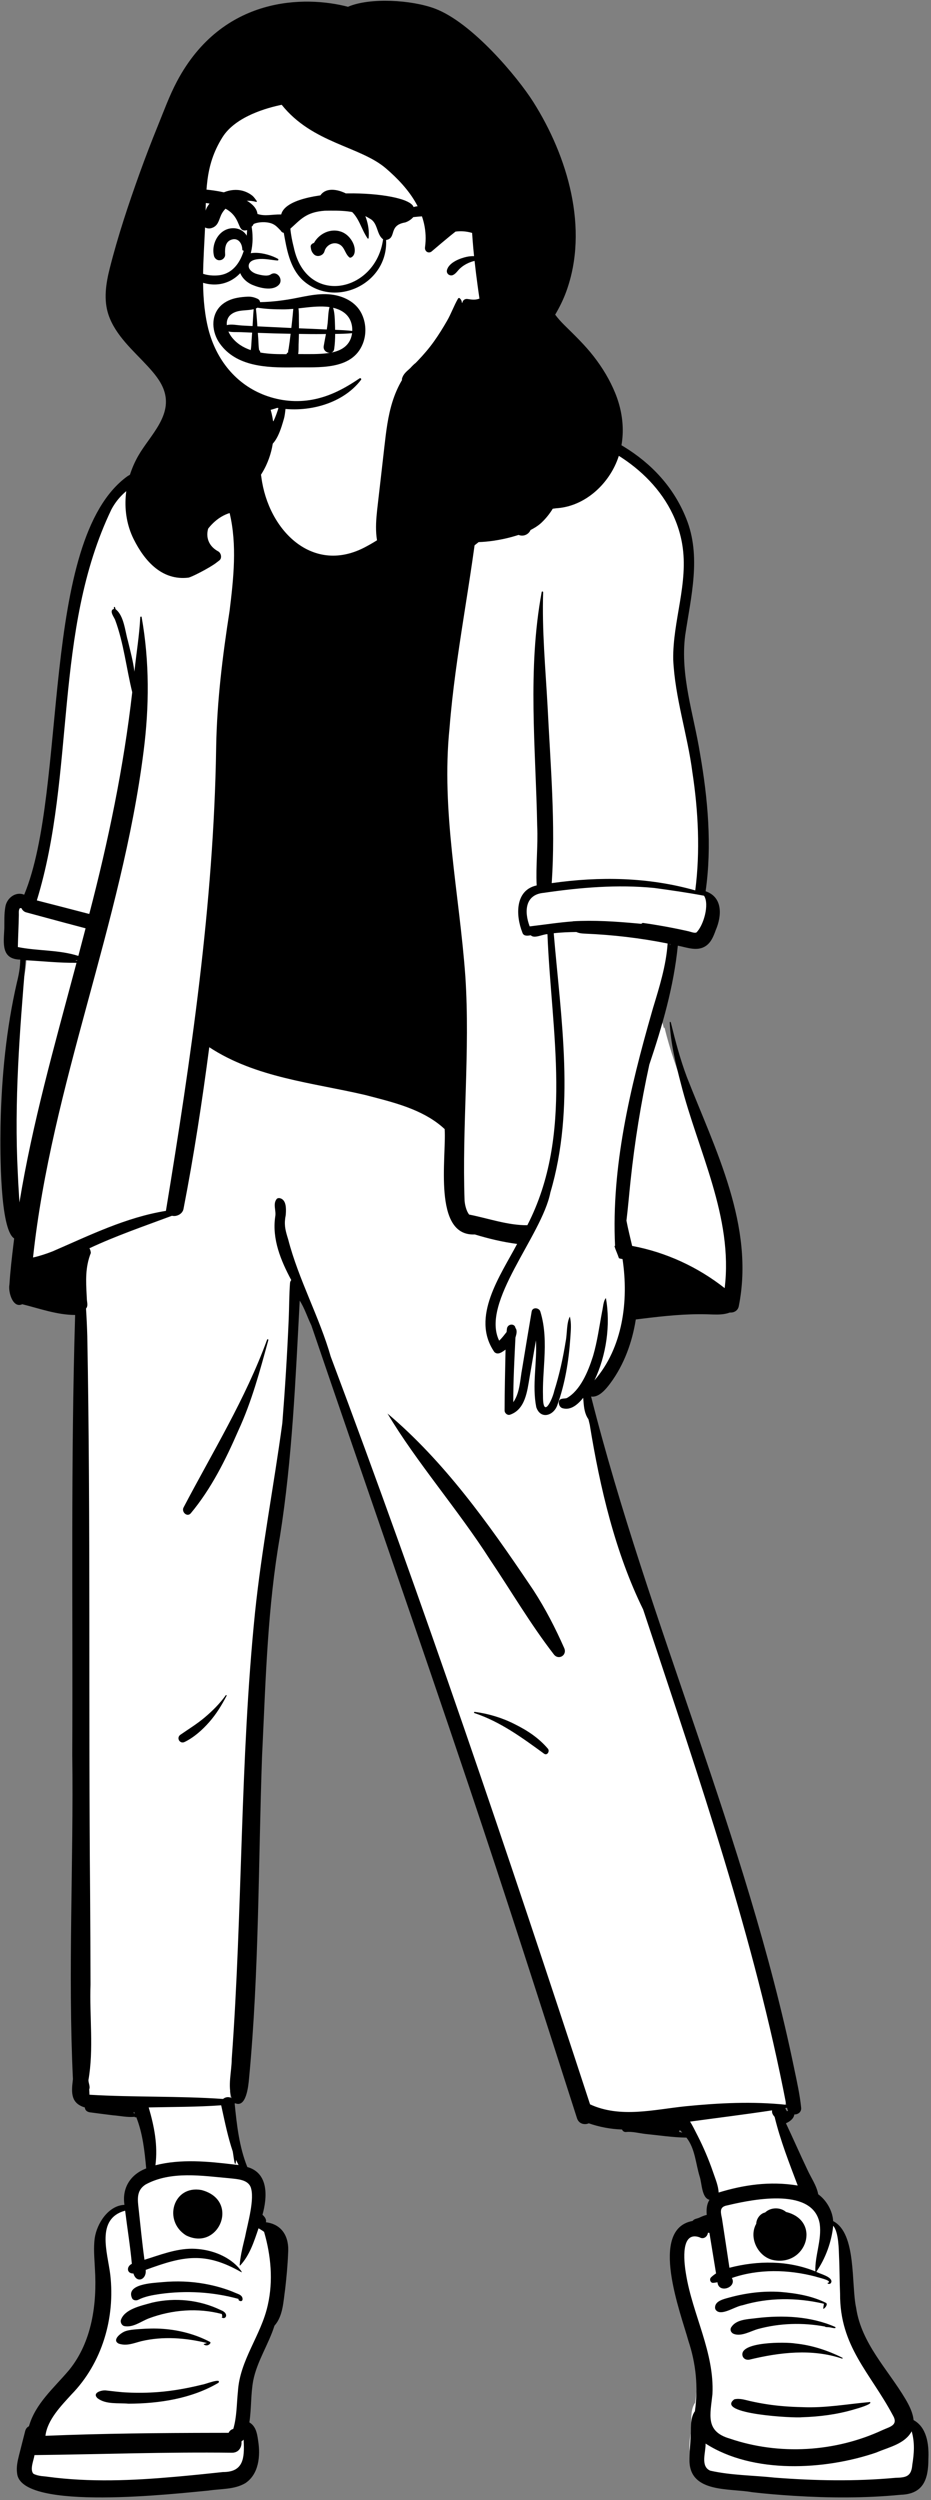 <svg width="256" height="687" viewBox="0 0 256 687" fill="none" xmlns="http://www.w3.org/2000/svg">
<rect x="0" y="0" width="256" height="687" fill="#808080" stroke="none"/>
<path fill-rule="evenodd" clip-rule="evenodd" d="M5.73 338.609C-0.525 338.749 2.157 280.391 6.334 269.637C6.919 267.458 7.402 264.48 7.304 261.805C2.139 262.322 2.695 258.786 2.961 254.523C2.874 251.137 2.638 244.152 7.82 246.872C23.353 215.774 6.558 135.385 47.456 127.813C52.385 126.616 57.478 125.378 61.627 121.961C66.018 113.845 68.254 112.808 75.529 112.283C76.876 104.973 79.394 97.163 86.898 94.319C93.769 91.626 101.765 91.412 108.929 92.848C114.858 94.782 115.4 105.804 116.718 111.238C124.704 109.12 134.546 104.666 138.845 114.763C140.927 114.141 142.857 114.545 144.973 115.237C162.709 118.095 179.916 126.118 186.494 142.859C190.557 152.905 187.674 163.841 186.15 174.246C184.729 185.575 188.476 196.071 190.213 206.969C192.8 221.975 193.268 234.011 191.58 245.165C196.042 246.18 196.371 250.238 194.565 254.484C194.035 255.921 193.501 257.436 192.329 258.249C189.945 259.75 186.863 258.02 184.272 257.755C183.733 263.748 182.689 269.627 180.963 276.31C181.463 278.31 182.036 280.544 182.551 282.553L182.725 282.364C188.641 307.144 206.236 331.214 200.767 357.55C200.446 358.427 199.836 358.245 199.367 358.229C196.652 359.262 194.159 358.606 191.422 358.712C184.928 358.716 178.655 359.548 172.836 360.272C171.772 367.221 168.314 378.598 162.146 381.248C162.042 381.283 160.214 380.902 160.061 380.891C176.48 447.467 206.023 509.029 217.757 576.947C217.827 577.776 216.478 577.337 216.036 577.438C216.096 579.322 214.879 579.775 213.174 580.446C215.371 585.039 217.35 589.627 219.538 594.232C220.552 596.512 222.205 598.764 222.506 601.201C224.928 602.748 226.559 605.773 226.515 608.597C233.045 611.357 231.271 624.989 232.76 631.741C234.267 641.8 241.432 648.825 246.345 657.072C247.346 658.728 248.413 660.897 248.46 662.976C251.506 664.404 252.641 667.523 252.44 672.773C252.451 678.916 250.718 681.255 246.046 681.403C233.356 682.671 218.548 682.155 205.785 680.713C196.237 679.499 187.776 680.506 189.911 669.033C190.35 666.256 189.506 662.516 191.15 660.268C192.164 653.577 191.574 646.833 189.389 640.222C188.06 634.656 185.815 623.159 186.745 615.689C187.176 612.234 194.228 610.333 195.47 610.165C195.075 607.564 195.249 603.02 196.648 601.213C194.078 600.854 193.432 600.175 192.897 597.321C191.618 592.699 191.448 587.681 188.281 583.787C182.586 583.86 176.909 582.415 171.216 582.239L170.933 581.585C167.566 581.542 164.218 580.947 161.022 579.781C160.313 580.116 159.406 580.404 159.008 579.331L157.107 573.386C134.977 502.96 110.446 432.363 86.528 362.453C85.132 359.054 83.453 355.441 81.269 352.412C80.53 395.188 71.569 437.918 70.8 480.672C69.76 510.085 70.027 539.188 67.261 568.705C66.549 574.952 65.792 574.745 64.859 574.361C64.486 574.42 63.606 574.607 63.225 574.688C63.848 580.895 64.566 590.972 67.228 597.321C73.112 598.229 72.059 602.744 70.754 606.487C72.157 607.686 71.958 610.481 71.541 612.028C77.078 612.034 78.285 616.537 77.904 619.379C77.377 624.131 77.672 631.527 74.501 635.586C72.633 640.762 69.593 645.647 68.406 651.223C67.659 655.326 67.948 661.302 67.228 665.372C69.039 666.208 68.272 667.52 68.577 670.056C70.144 681.669 64.627 679.695 54.873 680.495C49.026 681.786 4.515 684.355 6.439 676.629C6.11 673.483 7.574 672.101 8.2 669.003C8.482 668.181 14.027 658.666 17.335 655.064C28.428 644.641 27.944 630.647 27.593 614.528C28.245 610.159 31.606 605.976 35.894 606.446C34.663 601.78 36.945 597.723 41.714 596.374C41.238 591.091 40.736 583.913 38.992 579.343L40.635 577.67L38.436 577.933L37.706 576.095L36.91 578.109C33.135 578.109 28.876 577.272 25.261 576.878C24.683 576.911 24.941 576.126 24.846 575.823C21.431 575.116 21.057 573.302 21.661 568.979C20.866 498.784 21.211 429.248 22.298 358.923C16.961 359.161 11.758 357.214 6.514 355.917C4.65 357.087 4.122 352.923 4.34 352.024C4.636 347.371 5.212 342.833 5.73 338.609Z" fill="white"/>
<path fill-rule="evenodd" clip-rule="evenodd" d="M115.32 101.45C114.527 102.076 114.61 103.812 114.532 104.783L114.526 104.847C114.277 107.782 114.614 110.731 115.33 113.581L115.391 113.818C115.751 115.217 116.07 116.965 117.192 117.944C118.408 119.005 120.338 118.319 120.382 116.608C120.404 115.812 120.139 115.047 119.803 114.301C122.157 115.209 124.512 116.108 126.876 116.984C128.386 129.473 110.939 144.763 100.838 150.116C86.127 158.258 73.75 145.787 71.867 131.125C71.551 129.178 71.339 127.176 71.298 125.202C71.263 123.553 71.599 121.251 70.494 119.84C71.277 119.822 71.972 119.932 72.739 120.052L72.702 120.115C72.268 120.892 71.654 122.825 73.029 122.972C75.998 122.659 77.379 117.454 78.103 114.958C78.574 113.258 79.223 106.205 77.786 105.374C77.354 107.049 77.524 108.869 76.997 110.549C75.799 111.031 73.518 111.162 72.99 111.251C66.82 111.322 63.321 115.751 60.82 120.936C53.489 126.952 42.951 125.918 35.034 130.874C10.809 148.433 18.72 216.79 6.654 245.871C4.238 244.872 1.776 246.873 1.453 249.316C1.12 251.194 1.219 253.205 1.193 255.108L1.181 255.346C0.984 259.238 0.311 263.613 5.568 263.698C5.56 265.871 5.151 267.974 4.626 270.072C1.715 282.768 0.444 295.846 0.158 308.861L0.143 309.818C0.049 316.659 -0.035 337.823 3.898 340.327L3.715 341.817C3.259 345.546 2.83 349.283 2.591 353.03C2.213 354.975 3.498 359.635 6.118 358.402C10.925 359.59 15.665 361.344 20.66 361.354C19.449 401.609 20.051 441.906 19.872 482.178C20.258 511.864 18.653 541.795 20.056 571.367L20.005 571.785C19.608 575.105 19.489 577.993 23.328 579.13C23.383 579.942 24.009 580.376 24.75 580.471C26.854 580.754 28.958 581.023 31.064 581.281C33.026 581.427 35.125 581.915 37.08 581.683C36.891 581.874 37.405 581.903 37.46 581.764C39.243 586.237 39.76 591.113 40.202 595.885C35.875 597.534 33.513 601.244 34.219 605.895C29.853 606.072 26.664 610.923 26.053 615.012C25.661 617.833 25.975 620.635 26.101 623.461C26.706 633.119 25.286 643.525 19.05 651.228L18.79 651.537C14.78 656.252 9.695 660.573 7.967 666.736C7.487 666.96 7.092 667.393 6.92 668.07L5.799 672.467L5.242 674.666C4.834 676.268 4.471 677.908 4.69 679.567L4.713 679.728C5.805 690.238 48.895 685.172 57.304 684.417C60.685 683.887 64.394 684.176 67.438 682.386C71.172 679.922 71.639 674.924 70.998 670.83L70.945 670.446C70.685 668.616 70.305 666.696 68.568 665.672C69.153 661.879 68.927 657.998 69.622 654.22C70.673 648.873 73.851 644.234 75.473 639.101C77.84 636.47 77.92 632.368 78.415 629.003C78.79 625.738 79.097 622.451 79.223 619.167C79.567 614.826 77.682 611.246 73.117 610.679C73.328 609.856 72.749 609.145 72.172 608.618C73.533 603.784 73.909 597.148 68.003 595.499C65.767 589.953 65.117 583.944 64.521 578.029C64.592 578.014 64.663 578.002 64.733 577.99C67.674 579.214 68.286 573.411 68.483 571.141C71.267 541.706 71.011 512.097 72.057 482.572L72.159 480.437C73.076 460.983 73.621 441.359 76.986 422.165C80.372 400.772 81.257 379.03 82.415 357.412C83.778 359.53 84.511 361.963 85.615 364.219C99.931 406.276 114.62 448.206 128.773 490.32C139.031 520.81 148.831 551.463 158.661 582.096C159.163 583.664 160.743 583.989 161.899 583.487C164.843 584.508 167.933 585.088 171.042 585.188C171.23 585.619 171.615 585.934 172.177 585.873C173.84 585.691 175.754 586.21 177.417 586.404C181.222 586.78 184.916 587.364 188.756 587.419C191.135 590.426 191.285 594.504 192.381 598.084C193.013 599.908 192.914 604 195.094 604.514C194.312 605.718 194.21 607.163 194.337 608.653C193.659 608.807 192.971 609.098 192.333 609.396C191.712 609.711 190.891 609.684 190.463 610.317C178.284 612.524 187.184 635.648 189.301 643.296C191.379 649.549 192.029 656.08 191.081 662.607C189.632 664.609 190.117 667.586 189.896 669.958C189.779 672.076 189.564 674.225 189.584 676.345C189.82 685.15 200.692 683.718 206.825 684.86C210.655 685.306 214.502 685.616 218.35 685.857C228.107 686.464 237.918 686.51 247.655 685.567C253.942 685.367 255.294 681.267 255.284 675.658L255.294 675.425C255.435 671.618 254.822 667.022 251.206 665.042C251.026 663.031 250.005 661 248.963 659.242C244.118 651.097 236.844 643.959 235.413 634.185C234.01 627.786 235.6 613.7 229.095 610.364C228.944 607.483 227.174 604.545 224.982 602.988C224.559 600.588 222.966 598.381 221.98 596.176C219.969 591.965 218.109 587.687 216.109 583.472C217.156 583.029 218.269 582.214 218.415 581.057C219.421 581.07 220.414 580.42 220.293 579.196C219.937 575.644 219.16 572.151 218.426 568.66L218.335 568.223C205.275 505.1 178.308 446.073 162.53 383.759C164.653 384.143 166.638 381.716 167.811 380.135C171.602 375.031 173.841 368.855 174.826 362.589L176.608 362.369C182.551 361.639 188.523 361 194.516 361.172L195.96 361.22C197.564 361.269 199.171 361.256 200.697 360.679C201.761 360.777 202.869 360.206 203.131 359.012C207.57 336.894 196.66 315.903 188.846 295.917C187.005 291.003 185.695 286.017 184.446 280.929C184.405 280.764 184.147 280.798 184.154 280.968C184.398 286.625 185.8 292.33 187.225 297.783C191.902 316.273 201.648 334.405 199.265 353.98C191.859 348.148 183.063 344.096 173.823 342.382C173.29 340.066 172.7 337.766 172.257 335.435C172.693 331.85 172.99 328.249 173.37 324.647C174.505 313.874 176.238 303.127 178.549 292.544C182.133 281.894 185.263 271.101 186.382 259.872L186.586 259.912C189.071 260.417 191.809 261.512 194.115 259.929C195.579 258.914 196.212 257.233 196.803 255.618C198.492 251.703 198.804 246.556 194.025 244.919C195.807 232.47 194.649 219.474 192.496 207.141C190.771 196.331 186.989 185.681 188.405 174.615C189.977 163.98 192.908 152.843 188.671 142.433C181.707 125.06 164.073 116.818 146.73 114.165L146.449 114.083C144.304 113.448 142.35 112.778 140.115 113.259C134.842 103.476 126.291 107.455 117.94 109.635C117.376 107.976 116.907 106.279 116.465 104.583C116.189 103.72 116.28 101.726 115.32 101.45ZM66.988 670.419L67.01 670.846C67.231 675.426 66.982 679.351 61.302 679.321C57.394 679.738 53.486 680.145 49.571 680.498L48.103 680.628C36.485 681.664 24.728 682.171 13.132 680.616L12.649 680.55C11.68 680.412 9.885 680.439 9.118 679.722C8.193 678.478 9.264 676.105 9.488 674.661C27.581 674.45 45.698 673.783 63.803 674.013C65.707 674.023 66.567 672.396 66.391 670.914C66.606 670.768 66.808 670.601 66.988 670.419ZM250.687 668.122C251.577 671.25 251.357 674.207 250.855 677.339C250.604 680.619 249.043 680.829 246.219 680.906C235.195 681.924 224.091 681.711 213.063 680.858C207.153 680.22 201.079 680.244 195.279 678.937C192.512 677.711 194.109 673.854 194.015 671.49C207.042 679.884 226.743 678.819 240.948 673.962L241.175 673.865C244.535 672.453 248.831 671.564 250.687 668.122ZM229.109 611.639C230.668 613.397 230.638 618.535 230.709 619.96C230.877 623.399 230.85 626.846 230.999 630.285C230.889 644.768 239.253 651.992 245.464 663.636C247.163 666.462 244.691 666.863 242.681 667.78C229.664 673.837 214.267 674.764 200.668 670.126C193.832 668.139 195.325 663.539 195.905 657.912C196.476 646.414 190.426 636.055 188.637 624.933L188.572 624.542C188.036 621.208 187.186 613.029 192.335 614.8C193.468 615.497 194.532 614.623 194.665 613.554C194.8 613.576 194.939 613.589 195.072 613.591C195.674 617.309 196.297 621.021 196.896 624.739C196.392 625.059 195.919 625.421 195.501 625.834C194.992 626.339 195.347 627.397 196.114 627.333C196.508 627.299 196.898 627.24 197.285 627.166C197.592 630.397 202.724 628.584 201.242 625.994C208.621 623.444 216.751 623.648 224.244 625.603L224.275 625.616C224.855 625.846 229.027 626.683 227.685 627.333C227.126 627.401 228.399 628.132 228.622 627.001C228.694 625.58 225.452 624.883 224.459 624.293C226.964 620.707 228.676 616.059 229.109 611.639ZM40.066 600.285C47.017 596.52 55.559 597.917 63.099 598.583L63.416 598.619C65.335 598.826 68.009 598.953 68.89 600.93C70.165 604.096 68.051 611.18 67.387 614.701L67.086 615.932C66.564 618.083 66.079 620.221 65.9 622.447C65.895 622.52 65.965 622.572 66.031 622.572C68.672 619.75 69.859 615.955 71.093 612.336C71.619 612.636 72.133 612.961 72.617 613.318C74.51 619.823 75.144 626.749 73.645 633.385L73.591 633.619C71.74 641.819 65.975 648.525 65.427 657.095C65.061 660.56 65.143 664.11 64.146 667.474C63.58 667.6 63.085 668.018 62.863 668.543L59.614 668.547C43.906 668.574 28.195 668.716 12.498 669.363C13.004 664.949 16.9 661.032 19.644 658.006C28.064 649.382 31.706 636.995 30.319 625.056C29.589 619.083 26.256 609.699 34.409 607.493C35.004 612.361 35.81 617.212 36.255 622.099C34.716 622.842 34.811 624.799 36.691 624.761C37.534 627.6 40.364 626.452 40.058 623.773C50.406 619.951 56.342 618.67 66.423 624.428C66.705 624.387 65.648 623.256 65.515 623.054C62.329 619.619 57.436 618.005 52.846 617.946C48.296 617.945 44.017 619.661 39.725 620.987C39.079 616.375 38.645 611.735 38.133 607.108L38.023 606.117C37.755 603.687 37.852 601.68 40.066 600.285ZM206.358 659.835C204.843 659.498 203.451 658.986 201.912 659.333C196.497 663.401 218.623 664.548 220.507 664.259C225.303 664.118 230.101 663.509 234.716 662.154L235.071 662.049C235.68 661.879 240.075 660.639 239.221 660.079C232.978 660.632 226.867 661.778 220.507 661.48C217.334 661.413 214.149 661.189 211.011 660.712C209.45 660.473 207.897 660.182 206.358 659.835ZM60.07 654.796C61.062 653.31 56.229 655.283 55.6 655.3C51.597 656.287 47.524 657.036 43.413 657.346C40.657 657.556 37.872 657.6 35.111 657.464C33.066 657.394 31.043 657.091 29.011 656.883L28.938 656.88C27.731 656.838 25.312 657.586 26.803 659.023C29.121 660.821 32.551 660.273 35.33 660.537C43.768 660.51 52.703 659.151 60.07 654.796ZM218.705 643.995C216.272 643.555 202.883 643.411 204.218 647.521C204.541 648.301 205.282 648.56 206.061 648.437C214.348 646.421 223.286 645.367 231.547 648.146C231.68 648.193 231.773 647.974 231.642 647.915C227.58 645.879 223.235 644.456 218.705 643.995ZM44.908 639.978C42.722 639.812 40.523 639.87 38.336 640.034L37.625 640.09C36.644 640.167 35.634 640.256 34.694 640.542L34.519 640.598C33.318 640.985 30.611 643.049 32.666 644.042C34.872 644.756 36.737 643.907 38.865 643.36C44.797 641.955 51.033 642.43 56.91 643.867L56.082 644.133C56.031 644.096 55.965 644.183 56.014 644.224C56.608 644.744 57.424 644.559 57.845 643.914C57.918 643.803 57.872 643.626 57.755 643.565C53.771 641.474 49.379 640.317 44.908 639.978ZM229.664 639.453C222.965 636.487 215.203 636.16 208.019 637.02L207.507 637.082C205.265 637.345 202.342 637.466 201.059 639.554C200.616 640.278 201.074 641.108 201.79 641.369C203.899 642.139 206.377 640.596 208.403 640.022C214.393 638.382 220.79 638.209 226.881 639.342C226.839 639.568 227.847 639.469 228.067 639.549C228.342 639.534 230.17 640.138 229.664 639.453ZM60.723 634.822C54.879 631.98 48.121 631.302 41.811 632.769L41.549 632.844C38.753 633.629 34.252 634.556 33.25 637.516C33.033 638.183 33.503 639.084 34.207 639.219C36.591 639.675 38.755 637.934 40.913 637.097C47.26 634.711 54.444 634.141 61.008 635.896C61.052 636.154 61.095 636.41 61.142 636.669C61.03 636.595 60.913 636.76 61.003 636.851C62.05 637.585 63.14 635.733 60.723 634.822ZM214.605 629.825C209.876 629.51 205.107 630.112 200.542 631.359L199.683 631.596C198.436 631.946 196.819 632.497 196.638 633.845C196.567 634.382 196.701 634.751 197.137 635.084C198.726 636.273 202.183 633.781 204.159 633.488C211.333 631.333 219.033 631.363 226.3 633.013L226.548 633.07L226.372 634.318C226.2 634.914 227.798 633.508 227.191 632.867C223.354 630.913 218.878 630.177 214.605 629.825ZM56.265 627.594C52.469 626.909 48.554 626.779 44.717 627.124L44.263 627.166C41.972 627.368 34.547 627.663 36.303 631.538C36.598 632.186 37.453 632.269 38.006 631.989C39.861 631.048 41.889 630.709 43.937 630.398C51.167 629.392 58.554 629.805 65.612 631.752C65.459 631.994 65.775 632.279 66.075 632.336C66.82 632.474 66.82 631.585 66.501 631.112C66.121 630.553 65.364 630.349 64.779 630.103C62.061 628.918 59.179 628.117 56.265 627.594ZM200.012 606.035L200.445 605.933C207.687 604.228 223.745 601.172 225.408 611.151C225.998 615.547 224.052 619.834 224.195 624.187C216.685 621.132 208.38 621.163 200.577 623.183C199.886 618.665 199.226 614.143 198.52 609.627L198.406 609.088C198.092 607.565 197.985 606.374 200.012 606.035ZM216.143 607.852C214.565 606.498 211.933 606.518 210.385 607.995C208.969 608.293 207.971 609.796 207.948 611.085C205.795 614.869 208.391 620.099 212.501 621.043C221.781 623 225.93 610.249 216.143 607.852ZM55.359 601.813C47.594 600.426 44.773 610.28 51.146 614.276C60.149 618.793 66.148 604.591 55.359 601.813ZM212.301 579.927C212.187 580.681 212.557 581.217 213 581.724C214.592 588.252 216.988 594.327 219.35 600.585C211.665 599.311 204.404 600.423 197.604 602.51C197.523 600.601 196.653 598.621 196.048 596.821C194.872 593.403 193.449 590.072 191.809 586.855L191.602 586.454C191.013 585.309 190.446 584.112 189.749 583.017C197.271 581.99 204.793 581.064 212.301 579.927ZM60.818 578.536L61.018 579.445C61.881 583.385 62.701 587.362 63.986 591.19L64.003 591.27C64.2 592.236 64.642 596.709 64.921 593.551C65.135 594.027 65.364 594.497 65.607 594.96L64.279 594.801C57.17 593.957 49.726 593.227 42.739 595.016C43.446 589.537 42.405 584.303 40.886 579.122C47.545 578.969 54.145 579.018 60.818 578.536ZM186.918 585.346C187.161 585.575 187.4 585.809 187.626 586.052C187.319 585.974 187.012 585.897 186.728 585.831C186.739 585.651 186.866 585.516 186.918 585.346ZM36.861 580.321L37.007 580.662C37.031 580.719 37.054 580.775 37.078 580.831C36.966 580.764 36.842 580.7 36.708 580.644C36.769 580.545 36.82 580.439 36.861 580.321ZM158.498 256.113C159.18 256.443 159.891 256.526 160.83 256.566C168.467 256.883 176.079 257.767 183.577 259.276C183.163 265.345 181.318 271.224 179.561 277.009L179.197 278.277C173.263 299.007 168.083 320.669 169.126 342.35C169.068 342.372 169.012 342.402 168.958 342.429C169.053 342.695 169.121 342.967 169.216 343.23L169.277 343.387L169.633 344.272C169.83 344.764 170.022 345.257 170.188 345.762C170.479 345.868 170.837 345.945 171.179 345.994C172.911 357.473 171.264 370.344 163.458 379.32C166.697 372.541 167.941 364.111 166.606 356.708C165.881 357.493 165.829 359.304 165.552 360.48C164.79 364.497 164.255 368.572 163.11 372.506L162.986 372.901C161.702 376.929 159.554 382.125 155.831 384.205C155.129 384.416 154.043 384.153 153.711 385.015C153.519 385.784 153.877 386.734 154.666 386.974L154.721 386.989C156.988 387.632 158.912 385.923 160.365 384.121L160.438 385.062C160.578 386.844 160.772 388.554 161.807 390.02C161.929 390.529 162.048 391.041 162.172 391.551C164.972 408.834 169.184 426.699 176.852 442.298L177.744 444.988C192.322 488.917 207.42 532.818 216.207 578.396C206.975 577.424 197.665 577.894 188.452 578.809C179.763 579.711 170.574 582.114 162.25 578.278C139.699 509.364 116.437 440.657 90.942 372.794C87.869 362.023 82.098 351.635 79.243 340.592L79.064 340.009C78.393 337.795 78.078 336.359 78.571 333.886L78.592 333.584C78.693 332.036 78.729 329.689 76.964 329.26C76.664 329.187 76.272 329.243 76.065 329.502C74.973 330.902 75.995 332.686 75.681 334.312C74.764 340.534 77.219 346.4 80.088 351.765C79.9 351.991 79.771 352.269 79.749 352.574C79.498 355.881 79.53 359.222 79.386 362.535C78.978 372.063 78.384 381.582 77.631 391.088C75.273 408.499 71.93 425.729 70.114 443.216C65.979 483.946 66.723 524.99 63.72 565.801C63.696 569.386 62.571 573.112 63.711 576.591C62.992 576.119 61.972 576.225 61.341 576.796C49.101 575.948 36.842 576.364 24.604 575.636C24.592 575.085 24.55 574.57 24.529 574.174C24.871 573.359 24.303 572.454 24.319 571.589C25.812 563.119 24.583 554.017 24.891 545.357C24.877 537.162 24.835 528.969 24.779 520.773C24.317 469.559 24.939 418.334 24.003 367.127C23.93 364.608 23.815 362.097 23.652 359.586C24.326 358.836 23.877 357.772 23.876 356.87L23.836 356.07C23.631 352.022 23.399 348.304 24.977 344.315C24.94 343.84 24.83 343.394 24.582 343.03C31.963 339.567 39.67 336.945 47.29 334.093C48.575 334.411 50.185 333.611 50.455 332.227C53.326 317.49 55.588 302.66 57.543 287.778C70.338 296.183 85.938 297.512 100.467 300.916L103.217 301.63C109.998 303.398 117.112 305.456 122.269 310.274C122.791 317.881 118.917 339.802 130.558 339.229C134.371 340.394 138.291 341.328 142.194 341.831C137.65 350.459 129.361 361.956 135.914 371.511C136.865 372.519 138.143 371.497 139.012 370.871C138.904 376.458 138.755 382.015 138.749 387.597C138.749 388.341 139.516 389.013 140.256 388.759C144.453 387.312 144.972 382.285 145.622 378.491C146.204 375.103 146.789 371.716 147.363 368.326C147.729 374.409 146.266 380.67 147.458 386.684C148.602 390.123 152.156 389.098 153.222 386.215L153.253 386.128C155.361 380.282 156.387 374.039 156.813 367.848L156.836 367.486C156.958 365.607 157.158 363.619 156.693 361.799C155.751 363.571 155.986 366.464 155.547 368.609C154.811 373.192 153.817 377.743 152.42 382.169L152.384 382.325C151.753 384.921 149.28 389.978 149.308 383.624C149.214 380.396 149.491 377.177 149.667 373.956L149.691 373.496C149.92 369.096 149.895 364.655 148.576 360.413C148.24 359.327 146.414 359.123 146.192 360.413C145.305 365.573 144.458 370.738 143.611 375.903C142.993 379.058 143.019 382.616 141.142 385.337C141.12 379.397 141.449 373.474 141.734 367.54L141.791 367.357C142.022 366.6 142.272 365.59 141.741 364.936C141.534 363.582 139.557 363.737 139.389 365.155C139.352 365.45 139.326 365.75 139.296 366.048C138.641 366.871 138.033 367.71 137.258 368.417C132.088 357.855 149.004 339.614 151.339 327.687C158.217 304.461 154.263 280.108 152.262 256.455C154.331 256.21 156.417 256.145 158.498 256.113ZM216.416 579.203C216.495 579.496 216.555 579.817 216.696 580.082C216.584 580.102 216.47 580.124 216.355 580.149C216.217 579.868 216.07 579.595 215.912 579.327C216.08 579.287 216.248 579.248 216.416 579.203ZM130.553 470.423C130.336 470.386 130.248 470.686 130.46 470.755C137.587 473.126 143.594 477.537 149.601 481.915C150.453 482.535 151.249 481.24 150.653 480.538C148.14 477.595 145.064 475.564 141.638 473.854L141.437 473.753C138.01 472.026 134.335 470.926 130.553 470.423ZM62.306 466.013C62.388 465.853 62.169 465.73 62.069 465.873C60.482 468.111 58.381 470.194 56.294 471.951C54.18 473.734 51.875 475.142 49.613 476.705C48.393 477.547 49.44 479.342 50.764 478.697C53.34 477.444 55.654 475.373 57.545 473.219C59.496 470.996 60.94 468.618 62.306 466.013ZM106.555 388.437C114.42 401.66 126.034 414.976 134.702 428.536C140.555 437.229 145.85 446.294 152.265 454.595C153.548 456.343 156.022 454.883 155.143 452.894C152.703 447.384 149.983 442.091 146.708 437.042L145.652 435.473C134.248 418.567 122.162 401.626 106.555 388.437ZM73.786 368.257C73.854 368.036 73.531 367.939 73.444 368.134L73.436 368.158C67.531 384.358 58.427 399.086 50.462 414.277C49.846 415.52 51.487 417.019 52.469 415.842C58.091 409.097 62.033 401.162 65.529 393.131C69.216 385.171 71.478 376.692 73.786 368.257ZM60.066 122.435C56.45 129.697 53.796 137.383 51.957 145.293C51.391 147.736 54.664 149.234 55.987 147.095L56.026 147.029C57.652 144.314 60.076 141.923 63.143 140.988C65.233 149.756 64.215 159.022 63.129 167.876C61.203 180.212 59.671 192.6 59.442 205.1L59.431 205.769C58.76 248.458 52.491 290.954 45.624 332.749C34.647 334.514 24.598 339.491 14.48 343.867C12.722 344.554 10.925 345.152 9.084 345.565C14.168 298.181 33.502 253.742 39.476 206.53C41.055 194.252 41.129 181.783 38.948 169.575C38.911 169.341 38.58 169.42 38.566 169.627C38.326 174.641 37.469 179.59 36.961 184.578C36.615 181.729 35.817 178.844 35.172 176.114C34.383 173.443 34.091 169.155 31.779 167.414L31.634 166.909C31.573 166.692 31.251 166.783 31.302 167C31.327 167.103 31.351 167.204 31.373 167.308C29.888 167.703 31.275 169.465 31.643 170.309C34.026 176.708 34.735 183.635 36.362 190.23C34.008 210.821 29.769 231.15 24.548 251.162C19.751 249.895 14.938 248.676 10.129 247.437C20.856 212.437 14.583 173.376 30.655 139.956C36.676 128.741 51.505 130.264 60.066 122.435ZM141.566 116.036C143.816 115.916 146.165 117.139 148.325 117.56C151.188 118.117 154.037 118.557 156.837 119.412C171.17 123.349 184.998 134.102 187.595 149.594C189.379 160.232 184.96 170.597 185.115 181.205C185.582 191.715 189.04 201.816 190.387 212.22C192.009 222.859 192.566 233.994 191.176 244.685C178.319 241.03 164.891 240.801 151.707 242.688C152.806 226.485 151.363 210.201 150.565 194.009C149.99 183.61 149.007 173.164 149.355 162.746C149.362 162.514 148.987 162.458 148.951 162.689C144.997 183.968 147.316 205.57 147.716 227.031C147.969 232.453 147.299 237.926 147.57 243.318C141.576 244.612 141.793 251.616 143.626 256.233C143.95 257.344 145.053 257.151 145.946 257.016C146.913 258.035 149.221 256.706 150.536 256.706C151.565 283.344 157.819 311.797 145.004 336.694C139.646 336.723 134.488 334.871 129.281 333.82L128.997 333.763L128.99 333.761C128.224 332.762 127.85 331.157 127.748 329.982C127.02 309.468 129.297 288.907 127.965 268.39C126.333 245.618 121.264 222.985 123.609 200.058C125.229 179.568 129.679 159.448 131.824 139.019L131.933 137.962C132.067 136.702 132.117 135.311 132.739 134.35C136.358 137.655 139.394 141.584 141.568 146.005C142.772 148.14 145.996 147.19 146.046 144.779C146.509 140.474 146.578 136.153 146.108 131.847L146.065 131.467C145.483 126.078 143.858 120.933 141.566 116.036ZM7.041 263.875C11.702 264.122 16.368 264.64 21.037 264.579L20.567 266.347C14.915 287.555 8.897 308.725 5.349 330.425L5.22 328.39C5.092 326.355 4.969 324.319 4.889 322.279C3.882 302.777 5.419 283.3 7.041 263.875ZM20.677 263.895L21.229 263.868L21.195 263.988C21.082 263.965 20.966 263.945 20.85 263.925L20.677 263.895ZM5.488 249.572C5.575 249.545 5.724 249.545 5.89 249.552C6.128 250.103 6.61 250.559 7.17 250.709L11.842 251.974C15.736 253.028 19.632 254.078 23.533 255.099C22.878 257.629 22.213 260.16 21.541 262.689C16.221 260.966 10.33 261.357 4.906 260.249C4.972 257.328 5.131 254.391 5.181 251.465C5.193 250.987 5.096 250.219 5.339 249.791C5.492 249.517 5.339 249.618 5.488 249.572ZM184.203 259.404L184.349 259.436C184.3 259.569 184.256 259.702 184.215 259.838C184.212 259.692 184.21 259.55 184.203 259.404ZM149.566 245.347C159.59 243.881 169.784 243.015 179.893 244.012C184.466 244.635 189.108 245.298 193.589 246.147C195.148 248.552 193.423 254.404 191.483 256.256C190.901 256.477 189.9 256.046 189.343 255.921C185.159 254.971 180.935 254.206 176.689 253.609C176.562 253.769 176.377 253.872 176.148 253.85L175.173 253.76C169.317 253.223 163.409 252.83 157.541 253.166L157.497 253.2C153.538 253.491 149.592 254.118 145.649 254.572C144.092 250.48 144.361 245.785 149.566 245.347ZM76.635 111.905C76.248 113.224 75.782 114.505 75.203 115.751C74.599 115.583 73.765 115.718 73.321 116.1L73.132 116.066C72.612 115.967 71.988 115.815 71.826 115.798C64.664 114.801 65.21 124.435 65.184 129.276C65.14 131.704 65.091 134.134 65.018 136.561C62.969 135.859 60.228 137.121 58.437 138.238C59.839 133.543 61.487 128.924 63.326 124.387L63.744 123.326C65.174 119.723 66.775 116.095 69.803 113.587C72.142 112.972 74.408 112.86 76.635 111.905ZM128.561 109.488C135.218 107.101 137.854 112.526 139.701 117.937C141.877 123.929 142.471 130.527 142.109 136.975L141.885 136.677C139.435 133.394 135.904 127.975 131.439 128.846C131.483 126.355 131.393 123.618 130.918 121.032C131.196 119.362 131.266 117.676 131.074 115.99C130.972 113.875 128.681 114.196 127.173 113.897C125.868 113.023 124.288 112.671 122.7 113.286C121.502 113.126 120.304 112.974 119.106 112.821C118.923 112.415 118.774 112.007 118.619 111.59C121.935 110.901 125.25 110.191 128.561 109.488Z" fill="black"/>
<path fill-rule="evenodd" clip-rule="evenodd" d="M48.483 56.667C49.383 41.925 54.176 25.21 68.284 17.972C99.385 5.515 140.277 36.885 142.442 68.932C143.197 79.901 137.094 91.888 125.941 94.938C123.461 98.217 119.711 100.219 116.01 101.957C71.926 124.782 43.449 106.228 48.483 56.667Z" fill="white"/>
<path fill-rule="evenodd" clip-rule="evenodd" d="M38.439 47.496C39.997 43.178 41.643 38.893 43.374 34.641C45.061 30.503 46.584 26.275 48.678 22.333C61.184 -1.211 83.926 -1.211 95.681 1.865C101.778 -0.756 113.196 -0.017 119.544 2.348C129.821 6.178 142.348 21.242 146.632 28.01C156.088 42.953 161.99 62.842 155.708 80.11C154.887 82.367 153.84 84.457 152.661 86.471C153.404 87.476 154.258 88.427 155.205 89.362C158.019 92.14 160.833 94.827 163.264 97.96C165.679 101.074 167.682 104.386 169.172 108.037C171.983 114.923 172.119 122.719 168.402 129.289C165.169 135.006 159.442 139.263 152.989 139.669C152.658 139.715 152.326 139.757 151.993 139.791C151.138 141.196 150.095 142.49 148.905 143.618C145.26 147.079 136.57 148.854 131.614 148.968C131.36 149.171 131.103 149.375 130.847 149.577C127.814 151.959 124.631 154.362 121.15 156.057C118.792 157.206 115.699 158.166 113.239 157.336C112.123 158.081 110.292 157.924 109.185 157.315C107.366 156.315 105.886 154.514 104.986 152.67C102.804 148.193 103.329 143.294 103.889 138.511C104.507 133.228 105.1 127.942 105.704 122.66C106.176 118.528 106.67 114.329 107.929 110.349C108.58 108.287 109.432 106.306 110.534 104.443C110.506 104.287 110.51 104.13 110.555 103.983C110.916 102.812 111.662 102.198 112.546 101.402C112.66 101.3 112.774 101.196 112.885 101.089C113.327 100.587 113.8 100.12 114.305 99.724C114.5 99.527 114.693 99.328 114.885 99.129C116.483 97.458 117.994 95.702 119.335 93.82C120.637 91.995 121.812 90.09 122.931 88.148C124.069 86.174 124.821 83.996 125.957 82.036C126.054 81.868 126.301 81.835 126.439 81.974C126.79 82.337 127.016 82.74 126.973 83.164L127.149 83.19C127.215 82.55 127.807 82.029 128.609 82.169C129.811 82.377 130.799 82.456 131.839 82.057C131.656 80.846 131.488 79.633 131.322 78.417C131.018 76.18 130.735 73.935 130.493 71.691C129.906 71.83 129.324 72.032 128.754 72.288C127.942 72.65 127.175 73.139 126.519 73.738C125.874 74.331 125.427 75.129 124.639 75.542C123.731 76.014 122.637 75.234 122.903 74.21C123.442 72.141 126.493 70.956 128.381 70.565C129.03 70.43 129.692 70.373 130.355 70.387C130.205 68.946 130.072 67.505 129.963 66.061C129.911 65.379 129.863 64.696 129.818 64.011C128.351 63.568 126.778 63.435 125.251 63.644C124.748 64.045 124.244 64.44 123.757 64.841C122.211 66.116 120.672 67.398 119.153 68.704C119.015 68.82 118.879 68.936 118.742 69.055C117.839 69.83 116.714 69.062 116.866 67.965C118.105 58.973 112.586 51.82 106.124 46.278C98.971 40.142 85.966 39.428 77.459 28.799C73.541 29.595 64.794 31.958 61.184 37.699C56.13 45.743 56.79 52.95 56.406 62.075C56.021 71.207 55.042 80.733 57.12 89.737C59.037 98.039 64.226 105.133 72.277 108.394C72.476 108.474 72.678 108.553 72.88 108.629C77.043 110.195 81.587 110.638 85.966 109.814C90.813 108.899 94.86 106.685 98.892 103.962C99.125 103.808 99.465 104.125 99.289 104.358C93.974 111.387 83.534 113.736 75.253 111.88C74.866 111.793 74.481 111.698 74.099 111.594C75.951 116.91 75.578 122.745 73.165 127.921C71.714 131.035 69.501 133.73 66.805 135.856C63.834 138.198 60.148 140.089 58.087 143.377C56.199 146.389 56.759 149.773 59.992 151.513C60.806 151.954 61.12 153.378 60.312 154.004C60.004 154.241 59.695 154.483 59.379 154.72C57.569 156.083 52.599 158.642 51.794 158.737C44.645 159.583 39.838 154.345 36.758 148.167C33.141 140.914 34.081 132.076 38.067 125.169C41.263 119.628 47.559 114.167 45.056 107.154C44.163 104.649 42.337 102.514 40.563 100.584C38.539 98.387 36.364 96.33 34.423 94.055C32.495 91.796 30.785 89.338 29.831 86.504C28.436 82.361 29.13 77.881 30.177 73.745C32.422 64.867 35.336 56.107 38.439 47.496Z" fill="black"/>
<path fill-rule="evenodd" clip-rule="evenodd" d="M91.125 80.943C87.053 80.45 83.107 81.693 79.127 82.32C77.026 82.651 74.922 82.898 72.796 82.99C72.368 83.009 71.94 83.02 71.512 83.028C71.472 82.652 71.261 82.307 70.805 82.1C69.868 81.677 69.118 81.486 68.09 81.526C67.149 81.564 66.204 81.66 65.278 81.829C63.594 82.137 61.904 82.836 60.673 84.05C57.824 86.859 58.257 91.372 60.459 94.432C65.007 100.755 73.309 101.048 80.419 100.966L81.075 100.957C87.549 100.865 96.811 101.828 99.752 94.478C100.833 91.774 100.683 88.641 99.359 86.049C97.779 82.957 94.455 81.346 91.125 80.943ZM70.903 91.47L70.961 91.473C73.945 91.587 76.93 91.668 79.916 91.721C79.827 92.486 79.736 93.252 79.631 94.016C79.55 94.617 79.462 95.217 79.371 95.817C79.332 96.07 79.19 96.465 79.23 96.716L79.245 96.815C79.091 96.885 78.952 96.996 78.849 97.158C78.813 97.214 78.787 97.27 78.761 97.326C76.442 97.345 73.947 97.3 71.583 96.879L71.579 96.828C71.536 96.527 71.41 96.324 71.243 96.185C71.077 95.224 71.092 94.2 71.028 93.246C70.988 92.654 70.945 92.062 70.903 91.47ZM82.197 91.761C84.349 91.798 86.501 91.826 88.652 91.8L89.628 91.785C89.422 92.889 89.198 93.989 89.011 95.1C88.816 96.259 89.838 96.995 90.722 96.965C90.623 96.982 90.524 96.998 90.425 97.012C87.662 97.402 84.794 97.299 81.99 97.296C82.141 96.417 82.08 95.426 82.103 94.693L82.107 94.579C82.15 93.639 82.18 92.7 82.197 91.761ZM96.81 91.559C96.736 92.133 96.59 92.695 96.373 93.218C95.455 95.428 93.349 96.459 91.122 96.893C91.508 96.76 91.815 96.44 91.893 95.892C92.086 94.529 92.155 93.144 92.16 91.76C93.713 91.745 95.276 91.712 96.81 91.559ZM62.807 91.087C63.912 91.347 65.197 91.228 66.281 91.277C67.297 91.323 68.313 91.363 69.329 91.404C69.281 92.097 69.235 92.788 69.184 93.48C69.118 94.374 69.112 95.319 68.941 96.209C66.896 95.513 65.064 94.396 63.69 92.61C63.347 92.165 63.041 91.643 62.807 91.087ZM91.592 84.569C93.432 85.003 95.173 85.922 96.109 87.602C96.664 88.599 96.909 89.781 96.862 90.945C95.307 90.765 93.725 90.696 92.15 90.639C92.145 90.356 92.139 90.074 92.13 89.792L92.106 89.069C92.063 87.691 92.041 85.96 91.592 84.569ZM82.069 84.737L82.878 84.646C85.128 84.39 87.377 84.122 89.626 84.275C89.952 84.298 90.283 84.333 90.614 84.382C90.216 85.814 90.25 87.496 90.084 88.913C90.019 89.462 89.938 90.005 89.849 90.547L89.458 90.528C87.044 90.398 84.628 90.318 82.212 90.222C82.212 89.769 82.209 89.316 82.202 88.863L82.193 88.41C82.166 87.252 82.24 85.949 82.069 84.737ZM70.771 84.553C73.127 84.933 75.563 85.013 77.877 85.016C78.802 85.017 79.726 84.961 80.649 84.879C80.589 85.37 80.558 85.866 80.512 86.35C80.421 87.328 80.317 88.304 80.204 89.28L80.103 90.133C77.133 89.999 74.164 89.853 71.195 89.703L70.776 89.681L70.659 88.04C70.579 86.947 70.491 85.853 70.366 84.764L70.46 84.731C70.569 84.686 70.673 84.624 70.771 84.553ZM69.748 84.96C69.618 86.507 69.546 88.06 69.451 89.609L67.493 89.504C67.167 89.487 66.841 89.469 66.515 89.45C65.247 89.377 63.617 88.994 62.363 89.351C62.267 88.214 62.593 87.105 63.622 86.341C65.428 84.999 67.728 85.477 69.748 84.96ZM76.435 71.135C73.52 69.469 66.208 67.766 65.745 73.001C65.532 75.409 67.326 77.405 69.421 78.296L69.5 78.329C71.465 79.135 74.949 80.046 76.649 78.297C78.065 76.842 76.187 74.233 74.429 75.425C73.525 76.037 71.622 75.586 70.614 75.295L70.55 75.276C69.462 74.957 68.011 73.935 68.461 72.598C68.859 71.415 70.554 71.198 71.615 71.16C73.2 71.103 74.741 71.471 76.311 71.59C76.56 71.609 76.636 71.25 76.435 71.135ZM64.362 62.718C60.407 62.533 57.946 66.843 58.855 70.375C59.013 70.984 59.696 71.582 60.355 71.514L60.521 71.499C60.605 71.49 60.69 71.48 60.768 71.458C61.394 71.285 61.955 70.635 61.91 69.962L61.898 69.766C61.805 68.097 61.987 66.175 63.973 65.771C65.658 65.428 66.599 67.047 66.619 68.537C66.623 68.801 66.921 68.986 67.155 68.844C68.373 68.104 68.584 66.632 68.119 65.365C67.529 63.759 66.053 62.797 64.362 62.718ZM93.716 63.642C90.838 62.684 87.732 64.215 86.338 66.755C85.849 66.896 85.361 67.272 85.429 67.848C85.527 68.677 85.675 69.199 86.251 69.827C87.151 70.81 88.837 70.308 89.212 69.098L89.228 69.043C89.653 67.479 91.378 66.447 92.949 66.995C94.785 67.634 94.732 69.569 96.019 70.696C96.171 70.829 96.352 70.85 96.534 70.762C97.901 70.103 97.656 68.118 97.168 66.981C96.528 65.49 95.285 64.164 93.716 63.642ZM97.637 54.918C95.304 52.543 89.222 50.245 87.626 54.631C87.322 55.466 87.969 56.593 88.841 56.766C90.268 57.05 91.534 56.431 92.952 56.542C94.1 56.632 95.297 57.015 96.215 57.725C98.756 59.69 99.316 63.014 101.086 65.516C101.173 65.637 101.34 65.586 101.356 65.443C101.759 61.801 100.192 57.52 97.637 54.918ZM67.216 52.58C65.668 52.035 63.915 52.081 62.359 52.565C60.791 53.053 59.352 53.979 58.244 55.189C57.741 55.739 57.275 56.345 56.902 56.99C56.704 57.332 56.495 58.039 56.27 58.46C55.05 59.162 54.529 60.763 55.621 61.902L55.67 61.952L55.816 62.097C56.403 62.676 57.288 62.928 58.089 62.696C59.882 62.178 60.099 60.77 60.72 59.274C61.13 58.286 61.832 57.412 62.683 56.77C64.696 55.253 67.995 54.77 70.418 55.485C70.547 55.523 70.698 55.359 70.606 55.24C70.147 54.646 69.883 54.159 69.268 53.681C68.644 53.195 67.963 52.844 67.216 52.58Z" fill="black"/>
<path fill-rule="evenodd" clip-rule="evenodd" d="M52.702 73.084C54.301 75.227 57.265 75.91 60 75.674C65.897 75.108 67.753 68.424 67.946 63.229C63.992 64.339 68.28 56.477 54.763 55.612C49.998 55.216 51.311 58.088 49.206 60.186C49.249 64.59 49.984 69.376 52.702 73.084ZM80.79 68.023C84.272 84.294 103.337 80.424 105.34 65.756C103.49 64.454 103.977 61.237 101.68 60.072C98.039 57.75 93.487 57.849 89.352 57.904C84.067 58.266 82.561 60.451 79.846 62.835C79.976 64.427 80.353 66.314 80.79 68.023ZM45.15 52.917C45.345 52.885 45.541 52.854 45.736 52.825C45.889 52.739 46.068 52.672 46.277 52.632C46.753 52.511 47.226 52.43 47.698 52.386C54.474 50.864 70.15 53.025 70.797 58.796C72.955 59.515 74.822 58.871 77.323 58.935C79.227 50.994 112.139 52.115 113.722 56.903C113.727 56.901 113.733 56.9 113.74 56.898C115.26 56.428 117.503 56.541 119.243 56.467C122.96 56.389 126.682 56.72 130.318 57.502C137.128 58.582 146.422 59.846 141.686 68.333C141.685 68.335 141.685 68.336 141.683 68.338L141.683 68.337C140.866 69.172 139.481 68.5 139.43 67.369C141.022 63.349 137.425 62.866 134.658 61.711C127.773 59.242 120.762 58.9 113.641 59.663C113.105 60.293 112.292 60.842 111.433 61.129C106.672 61.918 109.181 65.442 106.171 65.955C106.724 78.242 91.776 84.949 83.115 76.872C79.657 73.498 78.833 68.5 78.031 63.994C77.607 63.899 77.338 63.668 77.18 63.362C76.161 62.346 75.52 61.408 73.504 61.129C71.488 60.85 69.936 61.41 69.726 61.581C69.673 61.688 69.617 61.794 69.55 61.901C69.458 62.06 69.333 62.187 69.19 62.286C71.181 74.522 61.663 82.26 52.055 75.914C47.88 71.995 46.998 65.994 46.823 60.638C46.257 60.297 45.899 59.636 46.095 58.806C46.365 57.661 45.732 56.67 44.723 56.172C43.413 55.526 43.645 53.166 45.15 52.917Z" fill="black"/>
</svg>
